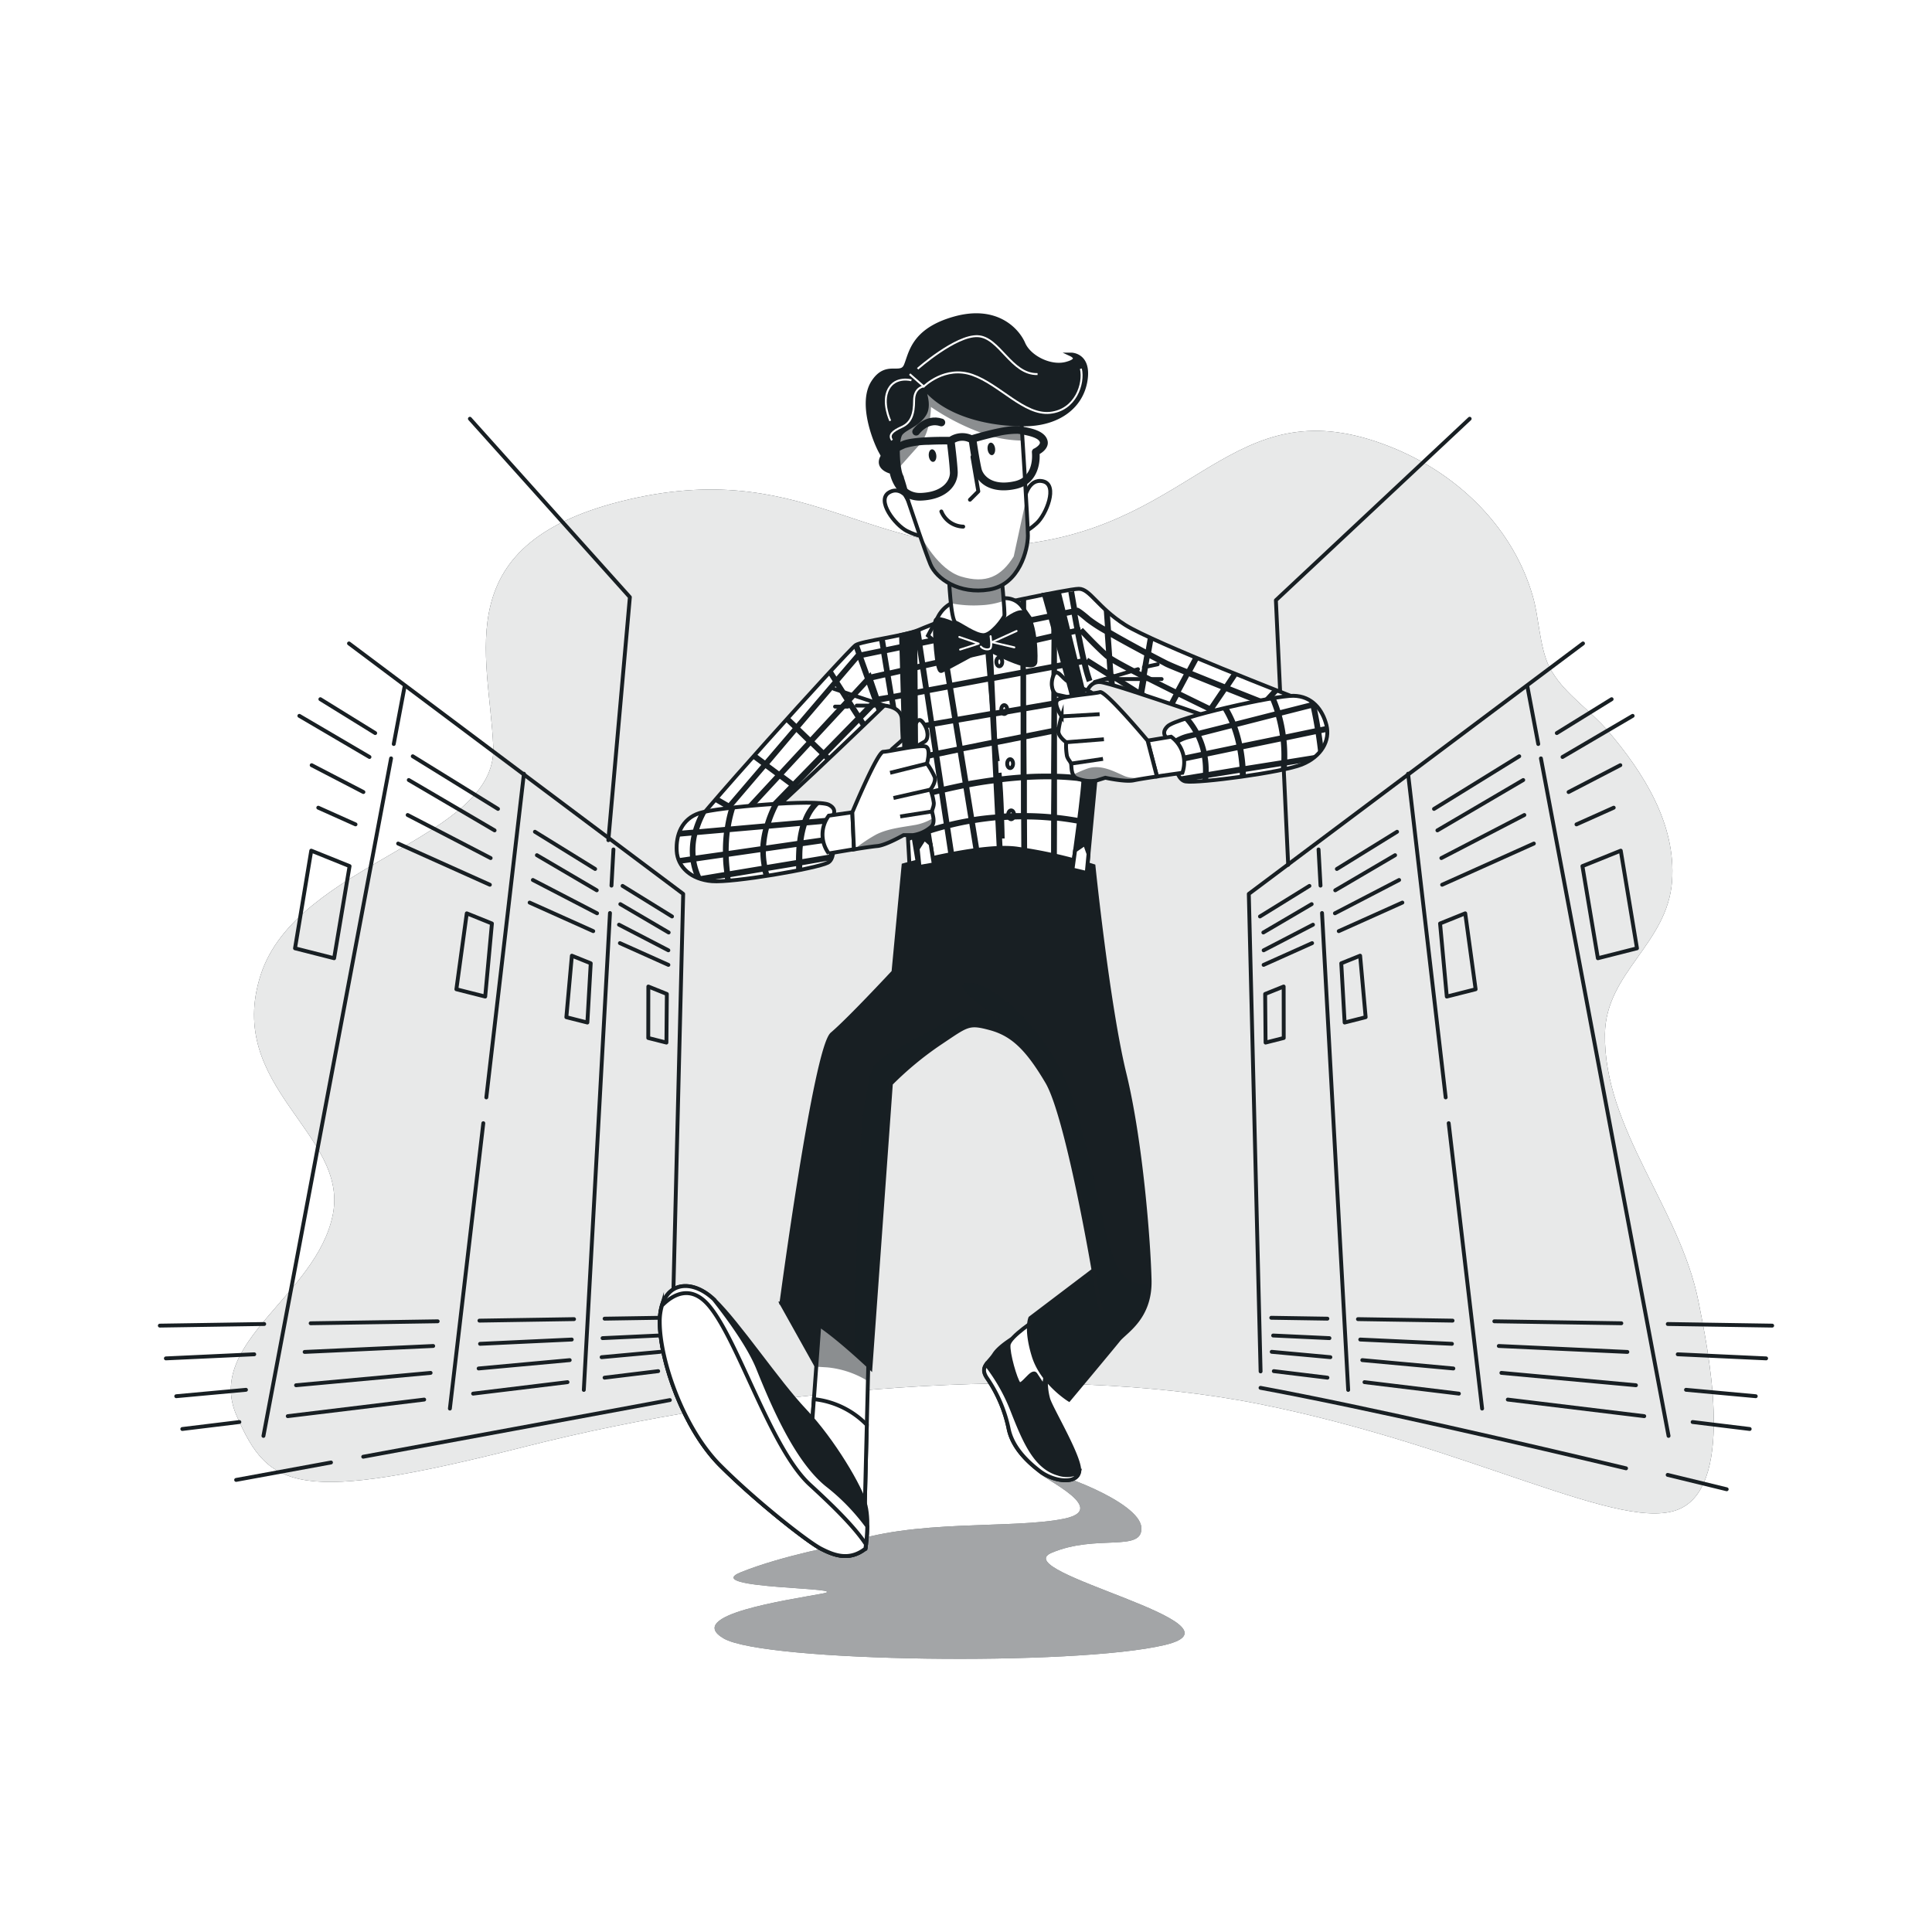 <svg class="animated" id="freepik_stories-nerd" xmlns="http://www.w3.org/2000/svg" xmlns:xlink="http://www.w3.org/1999/xlink" viewBox="0 0 500 500" version="1.1" xmlns:svgjs="http://svgjs.com/svgjs"><style>svg#freepik_stories-nerd:not(.animated) .animable {opacity: 0;}svg#freepik_stories-nerd.animated #freepik--Hall--inject-1--inject-35 {animation: 1s 1 forwards cubic-bezier(.36,-0.01,.5,1.38) zoomOut;animation-delay: 0s;}svg#freepik_stories-nerd.animated #freepik--Character--inject-1--inject-35 {animation: 3s Infinite  linear floating;animation-delay: 0s;}            @keyframes zoomOut {                0% {                    opacity: 0;                    transform: scale(1.5);                }                100% {                    opacity: 1;                    transform: scale(1);                }            }                    @keyframes floating {                0% {                    opacity: 1;                    transform: translateY(0px);                }                50% {                    transform: translateY(-10px);                }                100% {                    opacity: 1;                    transform: translateY(0px);                }            }        </style><!--Nerd--><g id="freepik--background-simple--inject-1--inject-35" class="animable" style="transform-origin: 251.636px 251.583px;"><path d="M401,172.74c-2.66-5.62-2.64-12.73-4.34-18.54-5-17.21-18.63-30.91-35.45-38-40.48-17-49.82,17-92.38,24s-58.13-22-105.87-11-36.33,40-35.3,64.06-50.86,30-60.2,59.06,22.84,41,18.68,62-33.21,33-24.91,52.05,15.57,23,74.74,8,134.94-22,190-11,94.46,34,109,27c14.37-6.93,6.78-42.45,4.61-53.47-4.77-24.22-24.56-44.73-24.22-69.27.21-16,16.19-23.31,17.37-39.61,1.07-14.79-7.39-28.12-16.79-39.08-4.23-4.93-10.83-9.35-14.11-14.85C401.53,173.72,401.28,173.24,401,172.74Z" style="fill: #181F23; transform-origin: 251.636px 251.583px;" id="elnjgh8puetve" class="animable"></path><g id="elm9ejcpvtda"><path d="M401,172.74c-2.66-5.62-2.64-12.73-4.34-18.54-5-17.21-18.63-30.91-35.45-38-40.48-17-49.82,17-92.38,24s-58.13-22-105.87-11-36.33,40-35.3,64.06-50.86,30-60.2,59.06,22.84,41,18.68,62-33.21,33-24.91,52.05,15.57,23,74.74,8,134.94-22,190-11,94.46,34,109,27c14.37-6.93,6.78-42.45,4.61-53.47-4.77-24.22-24.56-44.73-24.22-69.27.21-16,16.19-23.31,17.37-39.61,1.07-14.79-7.39-28.12-16.79-39.08-4.23-4.93-10.83-9.35-14.11-14.85C401.53,173.72,401.28,173.24,401,172.74Z" style="fill: rgb(255, 255, 255); opacity: 0.9; transform-origin: 251.636px 251.583px;" class="animable" id="eld6p3ppfsych"></path></g></g><g id="freepik--Hall--inject-1--inject-35" class="animable" style="transform-origin: 250px 246.895px;"><polyline points="90.32 166.52 176.81 231.34 173.76 354.92" style="fill: none; stroke: #181F23; stroke-linecap: round; stroke-linejoin: round; transform-origin: 133.565px 260.72px;" id="elgz7jh1ltn5b" class="animable"></polyline><line x1="157.86" y1="236.29" x2="151.09" y2="359.71" style="fill: none; stroke: #181F23; stroke-linecap: round; stroke-linejoin: round; transform-origin: 154.475px 298px;" id="ell3xyioil9td" class="animable"></line><line x1="158.76" y1="219.84" x2="158.25" y2="229.2" style="fill: none; stroke: #181F23; stroke-linecap: round; stroke-linejoin: round; transform-origin: 158.505px 224.52px;" id="eluehe2v8afpr" class="animable"></line><line x1="125.08" y1="290.68" x2="116.43" y2="364.54" style="fill: none; stroke: #181F23; stroke-linecap: round; stroke-linejoin: round; transform-origin: 120.755px 327.61px;" id="elup7ug0053ih" class="animable"></line><line x1="135.59" y1="200.24" x2="125.86" y2="284.01" style="fill: none; stroke: #181F23; stroke-linecap: round; stroke-linejoin: round; transform-origin: 130.725px 242.125px;" id="elgcnor0ijb" class="animable"></line><line x1="101.21" y1="196.27" x2="68.18" y2="371.61" style="fill: none; stroke: #181F23; stroke-linecap: round; stroke-linejoin: round; transform-origin: 84.695px 283.94px;" id="elpm11kp1i2b" class="animable"></line><line x1="104.68" y1="177.82" x2="101.9" y2="192.55" style="fill: none; stroke: #181F23; stroke-linecap: round; stroke-linejoin: round; transform-origin: 103.29px 185.185px;" id="elgur7urhk5ai" class="animable"></line><line x1="82.91" y1="180.95" x2="97.1" y2="189.72" style="fill: none; stroke: #181F23; stroke-linecap: round; stroke-linejoin: round; transform-origin: 90.005px 185.335px;" id="el9beps26aavi" class="animable"></line><line x1="128.88" y1="209.35" x2="106.82" y2="195.72" style="fill: none; stroke: #181F23; stroke-linecap: round; stroke-linejoin: round; transform-origin: 117.85px 202.535px;" id="elxc0pgzpfbqr" class="animable"></line><line x1="154.02" y1="224.89" x2="138.44" y2="215.26" style="fill: none; stroke: #181F23; stroke-linecap: round; stroke-linejoin: round; transform-origin: 146.23px 220.075px;" id="elfv6fvsjmflf" class="animable"></line><line x1="173.92" y1="237.18" x2="161.12" y2="229.27" style="fill: none; stroke: #181F23; stroke-linecap: round; stroke-linejoin: round; transform-origin: 167.52px 233.225px;" id="elvidqutwoe4h" class="animable"></line><line x1="95.62" y1="195.91" x2="77.47" y2="185.26" style="fill: none; stroke: #181F23; stroke-linecap: round; stroke-linejoin: round; transform-origin: 86.545px 190.585px;" id="el5s3uc9ljnm8" class="animable"></line><line x1="128" y1="214.9" x2="105.79" y2="201.87" style="fill: none; stroke: #181F23; stroke-linecap: round; stroke-linejoin: round; transform-origin: 116.895px 208.385px;" id="elxiwxeua24e" class="animable"></line><line x1="154.44" y1="230.41" x2="138.95" y2="221.32" style="fill: none; stroke: #181F23; stroke-linecap: round; stroke-linejoin: round; transform-origin: 146.695px 225.865px;" id="eld8x3n9uzz0h" class="animable"></line><line x1="173.05" y1="241.33" x2="160.54" y2="233.99" style="fill: none; stroke: #181F23; stroke-linecap: round; stroke-linejoin: round; transform-origin: 166.795px 237.66px;" id="el4pypyeo6ug" class="animable"></line><line x1="94.05" y1="204.98" x2="80.66" y2="198.03" style="fill: none; stroke: #181F23; stroke-linecap: round; stroke-linejoin: round; transform-origin: 87.355px 201.505px;" id="elu6x2wudy6nr" class="animable"></line><line x1="126.98" y1="222.07" x2="105.5" y2="210.92" style="fill: none; stroke: #181F23; stroke-linecap: round; stroke-linejoin: round; transform-origin: 116.24px 216.495px;" id="elo23xosgv76" class="animable"></line><line x1="154.52" y1="236.36" x2="137.91" y2="227.74" style="fill: none; stroke: #181F23; stroke-linecap: round; stroke-linejoin: round; transform-origin: 146.215px 232.05px;" id="el6ugpx9ul3gd" class="animable"></line><line x1="172.97" y1="245.94" x2="160.2" y2="239.31" style="fill: none; stroke: #181F23; stroke-linecap: round; stroke-linejoin: round; transform-origin: 166.585px 242.625px;" id="el9x51zr53x2" class="animable"></line><line x1="92.01" y1="213.35" x2="82.37" y2="209.03" style="fill: none; stroke: #181F23; stroke-linecap: round; stroke-linejoin: round; transform-origin: 87.19px 211.19px;" id="eljrpkb7w1dim" class="animable"></line><line x1="126.78" y1="228.97" x2="103.04" y2="218.31" style="fill: none; stroke: #181F23; stroke-linecap: round; stroke-linejoin: round; transform-origin: 114.91px 223.64px;" id="eldsjny3dcvcu" class="animable"></line><line x1="153.53" y1="240.98" x2="137.07" y2="233.59" style="fill: none; stroke: #181F23; stroke-linecap: round; stroke-linejoin: round; transform-origin: 145.3px 237.285px;" id="el4mw441ddcp" class="animable"></line><line x1="172.98" y1="249.71" x2="160.43" y2="244.08" style="fill: none; stroke: #181F23; stroke-linecap: round; stroke-linejoin: round; transform-origin: 166.705px 246.895px;" id="el1rtzrndul8k" class="animable"></line><line x1="68.38" y1="342.65" x2="41.36" y2="343.07" style="fill: none; stroke: #181F23; stroke-linecap: round; stroke-linejoin: round; transform-origin: 54.87px 342.86px;" id="el4yqg9uhmo5m" class="animable"></line><line x1="113.27" y1="341.95" x2="80.4" y2="342.46" style="fill: none; stroke: #181F23; stroke-linecap: round; stroke-linejoin: round; transform-origin: 96.835px 342.205px;" id="elfpu8ydf6phs" class="animable"></line><line x1="148.56" y1="341.39" x2="124.08" y2="341.78" style="fill: none; stroke: #181F23; stroke-linecap: round; stroke-linejoin: round; transform-origin: 136.32px 341.585px;" id="elwlktdww5ynb" class="animable"></line><line x1="171" y1="341.04" x2="156.47" y2="341.27" style="fill: none; stroke: #181F23; stroke-linecap: round; stroke-linejoin: round; transform-origin: 163.735px 341.155px;" id="elve2k4i4lzs8" class="animable"></line><line x1="65.8" y1="350.49" x2="42.93" y2="351.55" style="fill: none; stroke: #181F23; stroke-linecap: round; stroke-linejoin: round; transform-origin: 54.365px 351.02px;" id="els23m3b6m7v" class="animable"></line><line x1="112.11" y1="348.34" x2="78.84" y2="349.88" style="fill: none; stroke: #181F23; stroke-linecap: round; stroke-linejoin: round; transform-origin: 95.475px 349.11px;" id="elo7j530i896" class="animable"></line><line x1="147.97" y1="346.67" x2="124.24" y2="347.78" style="fill: none; stroke: #181F23; stroke-linecap: round; stroke-linejoin: round; transform-origin: 136.105px 347.225px;" id="el6qq28zufg9m" class="animable"></line><line x1="170.51" y1="345.63" x2="155.94" y2="346.31" style="fill: none; stroke: #181F23; stroke-linecap: round; stroke-linejoin: round; transform-origin: 163.225px 345.97px;" id="elvxu0f4ngaas" class="animable"></line><line x1="63.66" y1="359.68" x2="45.61" y2="361.34" style="fill: none; stroke: #181F23; stroke-linecap: round; stroke-linejoin: round; transform-origin: 54.635px 360.51px;" id="eliewwnt5pak" class="animable"></line><line x1="111.44" y1="355.3" x2="76.62" y2="358.5" style="fill: none; stroke: #181F23; stroke-linecap: round; stroke-linejoin: round; transform-origin: 94.03px 356.9px;" id="elaafaoxncj8" class="animable"></line><line x1="147.44" y1="352" x2="123.87" y2="354.16" style="fill: none; stroke: #181F23; stroke-linecap: round; stroke-linejoin: round; transform-origin: 135.655px 353.08px;" id="elu21k9zfsg6" class="animable"></line><line x1="170.88" y1="349.85" x2="155.7" y2="351.24" style="fill: none; stroke: #181F23; stroke-linecap: round; stroke-linejoin: round; transform-origin: 163.29px 350.545px;" id="elolk7hmi7cw" class="animable"></line><line x1="61.95" y1="368.02" x2="47.18" y2="369.82" style="fill: none; stroke: #181F23; stroke-linecap: round; stroke-linejoin: round; transform-origin: 54.565px 368.92px;" id="elz8t3jysygpq" class="animable"></line><line x1="109.78" y1="362.21" x2="74.47" y2="366.5" style="fill: none; stroke: #181F23; stroke-linecap: round; stroke-linejoin: round; transform-origin: 92.125px 364.355px;" id="eluk8858jigpc" class="animable"></line><line x1="146.87" y1="357.7" x2="122.44" y2="360.67" style="fill: none; stroke: #181F23; stroke-linecap: round; stroke-linejoin: round; transform-origin: 134.655px 359.185px;" id="eluwd3kfwqjqp" class="animable"></line><line x1="170.34" y1="354.85" x2="156.46" y2="356.54" style="fill: none; stroke: #181F23; stroke-linecap: round; stroke-linejoin: round; transform-origin: 163.4px 355.695px;" id="elv75mq2bw0pp" class="animable"></line><polygon points="120.8 236.37 127.31 239 125.57 257.91 118.11 256.02 120.8 236.37" style="fill: none; stroke: #181F23; stroke-linecap: round; stroke-linejoin: round; transform-origin: 122.71px 247.14px;" id="el7kk91wfg7n9" class="animable"></polygon><polygon points="146.57 263.25 148 247.33 152.88 249.3 152.01 264.63 146.57 263.25" style="fill: none; stroke: #181F23; stroke-linecap: round; stroke-linejoin: round; transform-origin: 149.725px 255.98px;" id="elem9hd75pj2" class="animable"></polygon><polygon points="80.55 220.15 90.47 224.15 86.47 247.99 76.35 245.42 80.55 220.15" style="fill: none; stroke: #181F23; stroke-linecap: round; stroke-linejoin: round; transform-origin: 83.41px 234.07px;" id="el1iv2gprak02" class="animable"></polygon><polygon points="167.79 255.31 172.58 257.24 172.47 269.82 167.77 268.63 167.79 255.31" style="fill: none; stroke: #181F23; stroke-linecap: round; stroke-linejoin: round; transform-origin: 170.175px 262.565px;" id="elo81b8c1n4uq" class="animable"></polygon><polyline points="409.68 166.52 323.19 231.34 326.24 354.92" style="fill: none; stroke: #181F23; stroke-linecap: round; stroke-linejoin: round; transform-origin: 366.435px 260.72px;" id="el4bylbe62kpp" class="animable"></polyline><line x1="342.14" y1="236.29" x2="348.91" y2="359.71" style="fill: none; stroke: #181F23; stroke-linecap: round; stroke-linejoin: round; transform-origin: 345.525px 298px;" id="el7q1j4jf9o8b" class="animable"></line><line x1="341.24" y1="219.84" x2="341.75" y2="229.2" style="fill: none; stroke: #181F23; stroke-linecap: round; stroke-linejoin: round; transform-origin: 341.495px 224.52px;" id="el7qovsmkvtmp" class="animable"></line><line x1="374.92" y1="290.68" x2="383.57" y2="364.54" style="fill: none; stroke: #181F23; stroke-linecap: round; stroke-linejoin: round; transform-origin: 379.245px 327.61px;" id="elozqz4khdiyh" class="animable"></line><line x1="364.41" y1="200.24" x2="374.14" y2="284.01" style="fill: none; stroke: #181F23; stroke-linecap: round; stroke-linejoin: round; transform-origin: 369.275px 242.125px;" id="el4zpy15dp6wp" class="animable"></line><line x1="398.79" y1="196.27" x2="431.82" y2="371.61" style="fill: none; stroke: #181F23; stroke-linecap: round; stroke-linejoin: round; transform-origin: 415.305px 283.94px;" id="elln19qwgmxva" class="animable"></line><line x1="395.32" y1="177.82" x2="398.1" y2="192.55" style="fill: none; stroke: #181F23; stroke-linecap: round; stroke-linejoin: round; transform-origin: 396.71px 185.185px;" id="el1du8lcefkma" class="animable"></line><line x1="402.9" y1="189.72" x2="417.09" y2="180.95" style="fill: none; stroke: #181F23; stroke-linecap: round; stroke-linejoin: round; transform-origin: 409.995px 185.335px;" id="el13tu4yac7lze" class="animable"></line><line x1="371.12" y1="209.35" x2="393.18" y2="195.72" style="fill: none; stroke: #181F23; stroke-linecap: round; stroke-linejoin: round; transform-origin: 382.15px 202.535px;" id="elmt2dicwoe2" class="animable"></line><line x1="345.98" y1="224.89" x2="361.56" y2="215.26" style="fill: none; stroke: #181F23; stroke-linecap: round; stroke-linejoin: round; transform-origin: 353.77px 220.075px;" id="elgc6xcak81u6" class="animable"></line><line x1="326.08" y1="237.18" x2="338.88" y2="229.27" style="fill: none; stroke: #181F23; stroke-linecap: round; stroke-linejoin: round; transform-origin: 332.48px 233.225px;" id="el1vwu1gdp6rd" class="animable"></line><line x1="404.38" y1="195.91" x2="422.53" y2="185.26" style="fill: none; stroke: #181F23; stroke-linecap: round; stroke-linejoin: round; transform-origin: 413.455px 190.585px;" id="eloms77c9nleo" class="animable"></line><line x1="372" y1="214.9" x2="394.21" y2="201.87" style="fill: none; stroke: #181F23; stroke-linecap: round; stroke-linejoin: round; transform-origin: 383.105px 208.385px;" id="elwkxbr4j1ejp" class="animable"></line><line x1="345.56" y1="230.41" x2="361.05" y2="221.32" style="fill: none; stroke: #181F23; stroke-linecap: round; stroke-linejoin: round; transform-origin: 353.305px 225.865px;" id="ellsgpfredx4m" class="animable"></line><line x1="326.95" y1="241.33" x2="339.46" y2="233.99" style="fill: none; stroke: #181F23; stroke-linecap: round; stroke-linejoin: round; transform-origin: 333.205px 237.66px;" id="elcscmje67a1j" class="animable"></line><line x1="405.95" y1="204.98" x2="419.34" y2="198.03" style="fill: none; stroke: #181F23; stroke-linecap: round; stroke-linejoin: round; transform-origin: 412.645px 201.505px;" id="el70399yo1lvf" class="animable"></line><line x1="373.02" y1="222.07" x2="394.5" y2="210.92" style="fill: none; stroke: #181F23; stroke-linecap: round; stroke-linejoin: round; transform-origin: 383.76px 216.495px;" id="el6wb6u04gjg" class="animable"></line><line x1="345.48" y1="236.36" x2="362.09" y2="227.74" style="fill: none; stroke: #181F23; stroke-linecap: round; stroke-linejoin: round; transform-origin: 353.785px 232.05px;" id="el80v636oze95" class="animable"></line><line x1="327.03" y1="245.94" x2="339.8" y2="239.31" style="fill: none; stroke: #181F23; stroke-linecap: round; stroke-linejoin: round; transform-origin: 333.415px 242.625px;" id="elvj38rw79imc" class="animable"></line><line x1="407.99" y1="213.35" x2="417.63" y2="209.03" style="fill: none; stroke: #181F23; stroke-linecap: round; stroke-linejoin: round; transform-origin: 412.81px 211.19px;" id="elg5abm8gv10m" class="animable"></line><line x1="373.22" y1="228.97" x2="396.96" y2="218.31" style="fill: none; stroke: #181F23; stroke-linecap: round; stroke-linejoin: round; transform-origin: 385.09px 223.64px;" id="elrl0yei4qd2m" class="animable"></line><line x1="346.47" y1="240.98" x2="362.93" y2="233.59" style="fill: none; stroke: #181F23; stroke-linecap: round; stroke-linejoin: round; transform-origin: 354.7px 237.285px;" id="el2p5d4uyfehk" class="animable"></line><line x1="327.02" y1="249.71" x2="339.57" y2="244.08" style="fill: none; stroke: #181F23; stroke-linecap: round; stroke-linejoin: round; transform-origin: 333.295px 246.895px;" id="elf43d9ifvc" class="animable"></line><line x1="431.62" y1="342.65" x2="458.64" y2="343.07" style="fill: #181F23; stroke: #181F23; stroke-linecap: round; stroke-linejoin: round; transform-origin: 445.13px 342.86px;" id="el43ixx7h9e48" class="animable"></line><line x1="386.73" y1="341.95" x2="419.6" y2="342.46" style="fill: none; stroke: #181F23; stroke-linecap: round; stroke-linejoin: round; transform-origin: 403.165px 342.205px;" id="elsxexeu7xa9f" class="animable"></line><line x1="351.44" y1="341.39" x2="375.92" y2="341.78" style="fill: none; stroke: #181F23; stroke-linecap: round; stroke-linejoin: round; transform-origin: 363.68px 341.585px;" id="el7vrudqc95kv" class="animable"></line><line x1="329" y1="341.04" x2="343.53" y2="341.27" style="fill: none; stroke: #181F23; stroke-linecap: round; stroke-linejoin: round; transform-origin: 336.265px 341.155px;" id="elnzyzyt6vzmk" class="animable"></line><line x1="434.2" y1="350.49" x2="457.07" y2="351.55" style="fill: none; stroke: #181F23; stroke-linecap: round; stroke-linejoin: round; transform-origin: 445.635px 351.02px;" id="el5k9vhknuf7f" class="animable"></line><line x1="387.89" y1="348.34" x2="421.16" y2="349.88" style="fill: none; stroke: #181F23; stroke-linecap: round; stroke-linejoin: round; transform-origin: 404.525px 349.11px;" id="el2myk4pa8snb" class="animable"></line><line x1="352.03" y1="346.67" x2="375.76" y2="347.78" style="fill: none; stroke: #181F23; stroke-linecap: round; stroke-linejoin: round; transform-origin: 363.895px 347.225px;" id="elu73hm9m8c1" class="animable"></line><line x1="329.49" y1="345.63" x2="344.06" y2="346.31" style="fill: none; stroke: #181F23; stroke-linecap: round; stroke-linejoin: round; transform-origin: 336.775px 345.97px;" id="el61178aetq2r" class="animable"></line><line x1="436.34" y1="359.68" x2="454.39" y2="361.34" style="fill: none; stroke: #181F23; stroke-linecap: round; stroke-linejoin: round; transform-origin: 445.365px 360.51px;" id="elgmzegiud0ur" class="animable"></line><line x1="388.56" y1="355.3" x2="423.38" y2="358.5" style="fill: none; stroke: #181F23; stroke-linecap: round; stroke-linejoin: round; transform-origin: 405.97px 356.9px;" id="el5dpjg2psofh" class="animable"></line><line x1="352.56" y1="352" x2="376.13" y2="354.16" style="fill: none; stroke: #181F23; stroke-linecap: round; stroke-linejoin: round; transform-origin: 364.345px 353.08px;" id="eljnezmeepys" class="animable"></line><line x1="329.12" y1="349.85" x2="344.3" y2="351.24" style="fill: none; stroke: #181F23; stroke-linecap: round; stroke-linejoin: round; transform-origin: 336.71px 350.545px;" id="elhrmawycehis" class="animable"></line><line x1="438.05" y1="368.02" x2="452.82" y2="369.82" style="fill: none; stroke: #181F23; stroke-linecap: round; stroke-linejoin: round; transform-origin: 445.435px 368.92px;" id="elh8cbhf2o1ka" class="animable"></line><line x1="390.22" y1="362.21" x2="425.53" y2="366.5" style="fill: none; stroke: #181F23; stroke-linecap: round; stroke-linejoin: round; transform-origin: 407.875px 364.355px;" id="el1t4oepikgef" class="animable"></line><line x1="353.13" y1="357.7" x2="377.56" y2="360.67" style="fill: none; stroke: #181F23; stroke-linecap: round; stroke-linejoin: round; transform-origin: 365.345px 359.185px;" id="elrwlg6m9m74" class="animable"></line><line x1="329.66" y1="354.85" x2="343.54" y2="356.54" style="fill: none; stroke: #181F23; stroke-linecap: round; stroke-linejoin: round; transform-origin: 336.6px 355.695px;" id="el7ussz3l6lkj" class="animable"></line><polygon points="379.2 236.37 372.69 239 374.43 257.91 381.89 256.02 379.2 236.37" style="fill: none; stroke: #181F23; stroke-linecap: round; stroke-linejoin: round; transform-origin: 377.29px 247.14px;" id="el4f7hs17xujs" class="animable"></polygon><polygon points="353.43 263.25 352 247.33 347.12 249.3 347.99 264.63 353.43 263.25" style="fill: none; stroke: #181F23; stroke-linecap: round; stroke-linejoin: round; transform-origin: 350.275px 255.98px;" id="elnm429zl9ti" class="animable"></polygon><polygon points="419.45 220.15 409.53 224.15 413.53 247.99 423.65 245.42 419.45 220.15" style="fill: none; stroke: #181F23; stroke-linecap: round; stroke-linejoin: round; transform-origin: 416.59px 234.07px;" id="el2bpxi9xdsuq" class="animable"></polygon><polygon points="332.21 255.31 327.42 257.24 327.53 269.82 332.23 268.63 332.21 255.31" style="fill: none; stroke: #181F23; stroke-linecap: round; stroke-linejoin: round; transform-origin: 329.825px 262.565px;" id="elrx2p19znhgl" class="animable"></polygon><path d="M94,377c23.56-4.34,55.26-10.18,79.36-14.66" style="fill: none; stroke: #181F23; stroke-linecap: round; stroke-linejoin: round; transform-origin: 133.68px 369.67px;" id="elfrzlkplcv8a" class="animable"></path><path d="M61.11,383l24.55-4.51" style="fill: none; stroke: #181F23; stroke-linecap: round; stroke-linejoin: round; transform-origin: 73.385px 380.745px;" id="eluzr2eqxkxs8" class="animable"></path><path d="M420.82,380c-25.16-6-66.18-15.55-94.6-20.83" style="fill: none; stroke: #181F23; stroke-linecap: round; stroke-linejoin: round; transform-origin: 373.52px 369.585px;" id="ellbfk0v3lhl8" class="animable"></path><path d="M446.87,385.42S441,384,431.59,381.7" style="fill: none; stroke: #181F23; stroke-linecap: round; stroke-linejoin: round; transform-origin: 439.23px 383.56px;" id="el63oxt1choiw" class="animable"></path><polyline points="157.44 217.44 163.01 154.54 121.61 108.37" style="fill: none; stroke: #181F23; stroke-linecap: round; stroke-linejoin: round; transform-origin: 142.31px 162.905px;" id="el8wk19p6mvfj" class="animable"></polyline><polyline points="333.38 223.81 330.2 155.34 380.35 108.37" style="fill: none; stroke: #181F23; stroke-linecap: round; stroke-linejoin: round; transform-origin: 355.275px 166.09px;" id="elb7zsegf1c86" class="animable"></polyline></g><g id="freepik--Shadow--inject-1--inject-35" class="animable" style="transform-origin: 245.758px 404.998px;"><path d="M218.35,399.67s-15.51,2.77-26.59,7.21,29.92,3.88,21.05,5.54-36,5.54-25.49,11.63,90.87,7.21,114.14,1.67-41-18.84-29.36-23.83,23.82,0,23.27-6.65-22.69-14.7-26.3-14.55,19.65,9.57,6.35,12.34S236.08,393,218.35,399.67Z" style="fill: #181F23; transform-origin: 245.758px 404.998px;" id="elcrjtkkbux0b" class="animable"></path><g id="eldwyp608lw1"><path d="M218.35,399.67s-15.51,2.77-26.59,7.21,29.92,3.88,21.05,5.54-36,5.54-25.49,11.63,90.87,7.21,114.14,1.67-41-18.84-29.36-23.83,23.82,0,23.27-6.65-22.69-14.7-26.3-14.55,19.65,9.57,6.35,12.34S236.08,393,218.35,399.67Z" style="fill: rgb(255, 255, 255); opacity: 0.6; transform-origin: 245.758px 404.998px;" class="animable" id="el9hi736tkdvw"></path></g></g><g id="freepik--Character--inject-1--inject-35" class="animable" style="transform-origin: 257.15px 242.143px;"><path d="M251.45,157.81s-10.22,3.7-13.7,5.22-14.56,2.83-16.3,3.92-45,48.92-44.14,49.79,10.65,1.3,13.48.65,38.05-34.79,38.05-34.79,4.57.22,4.57,3.7,2.17,41.31,2.17,41.31l45-.87.22-45.88s.43-4.56,3.91-4.35S325.38,190,325.38,190L336,180.86s-37.62-14.57-44.8-19.13-9.13-9.35-12-9.35S251.45,157.81,251.45,157.81Z" style="fill: rgb(255, 255, 255); transform-origin: 256.649px 189.995px;" id="eln4u43pppdwm" class="animable"></path><g style="clip-path: url(&quot;#freepik--clip-path--inject-1--inject-35&quot;); transform-origin: 256.695px 190.265px;" id="el28q95tlsxri" class="animable"><path d="M329.54,178.32,327,181.06l-8.63-3.42,2-3-1.42-.57-2,3c-3-1.2-5.91-2.37-8.36-3.37l1.71-3.18-1.39-.58-1.71,3.19c-2.58-1-4.47-1.84-5.09-2.15-.83-.42-2.35-1.2-4.18-2.17l.58-3.4-1.41-.65-.57,3.31c-2.87-1.54-6.24-3.38-9-5l-.31-4.36c-.58-.5-1.11-1-1.61-1.45l.35,4.89a31.86,31.86,0,0,1-3.7-2.43c-2.85-2.45-3.26-2.45-3.51-2.45v.14c-.46-2.58-.76-4.37-.77-4.43l-1.48.25c0,.22.32,1.93.75,4.34l-3.49.72,0-5.07-1.5.28,0,5.1-6.7,1.38,0-5.14-1.49.31,0,5.14-7.41,1.53-.25-5.07-1.48.32.25,5.06-10.7,2.21-.61-3.72-1.43.54.57,3.49-4.44.91-.41-2.7-.37.16a11.15,11.15,0,0,1-1.06.39l.37,2.46-7.76,1.6-.39-2.32-1.47.28.39,2.35-4.88,1-.77-2.15a3.53,3.53,0,0,0-.73.31,4,4,0,0,0-.57.51l.62,1.72-5.08,5.94-1.13-1.78-1,1.14,1.16,1.84-9.39,11-1.86-1.78-1,1.11,1.89,1.81-7.15,8.36-2.32-1.72-1,1.12,2.35,1.74-8.45,9.89-2.73-1.59-1,1.16,2.74,1.59-7.19,8.41c.57.06,1.19.12,1.84.16l6.67-7.81,2.22,1.29-6.15,6.64c.69,0,1.38,0,2,0l5.45-5.88,2.3,1.33-4.19,4.3.33-.06c.83-.19,4.44-3.26,9.13-7.5l5.49-5.63.36.27,1.11-1-.42-.32,6.73-6.91.68.66,1.1-1-.73-.7,8-8.17.78,1.23,1.1-1.06-.81-1.28,3.09-3.17.6,1.67,1.19-1.14-.55-1.53,2.45-.46.26,1.58a5.55,5.55,0,0,1,1.64.74l-.42-2.6,7.61-1.43,1.1,7.26L233.45,188c0,.44,0,.95.07,1.51l6.95-1.19.94,6.23L234,196l-.24-1.45c.2,4,.47,8.83.73,13.62l1.26,7.63-.82.32c0,.54.06,1.06.09,1.57l1-.39,1.69,10.25,1.52,0-1.77-10.74c2.38-.86,4.73-1.59,7-2.2l1.94,12.8,1.52,0-2-13.14c1.67-.42,3.31-.77,4.94-1.06l2.29,14.1,1.51,0-2.33-14.33c1.79-.29,3.55-.51,5.27-.68l.69,14-1,1,2.16,0,.38-.37-.72-14.67c1.76-.13,3.48-.2,5.17-.22l.07,15.17,1.5,0-.07-15.14c2.15,0,4.23.13,6.25.31L272,226.91l1.5,0,.05-14.53q3.75.42,7.14,1.13V212c-2.27-.45-4.65-.83-7.14-1.1l0-9.17a70.32,70.32,0,0,1,7.15.6v-1.5a70.32,70.32,0,0,0-7.15-.58l0-10.52,7.17-1.43v-1.53l-7.17,1.43,0-5.52,7.17-1.23v-.54a6.69,6.69,0,0,1,.2-1l-7.37,1.26,0-8,6.44-1.21a41,41,0,0,0,1.31,4.56l1.4-.53a35.25,35.25,0,0,1-1.14-3.95l5.19,3.26L287,177c.46.12,1,.27,1.53.44l-.09-1.25,3.82,2.4c1.78.57,3.78,1.23,5.89,1.93l-2-1.26.54-3.11c2.17,1.1,4.55,2.29,7,3.51L302.46,182l1.44.49,1.15-2.15c2.39,1.18,4.86,2.38,7.28,3.56l-.82,1.21,1.47.51.72-1.06c2.43,1.18,4.81,2.32,7,3.37l-.28.3,1.54.55.15-.17,1.82.87,1.43.51,1.12-1-3.31-1.57,4.24-4.63,4.31,1.7,1.29-1.1-4.51-1.79,2.52-2.74Zm-65.45-4.95-6.84,1.28-.28-5.72,7.09-1.62Zm0-11.54,0,3.95-7.16,1.62-.2-4.05ZM256.66,193l.4,8.14c-2.2.3-4.37.66-6.46,1l-1.26-7.73Zm-.08-1.51L249.1,193l-1-6,8.17-1.4Zm-.36-7.44-8.34,1.43-1.2-7.36,9.16-1.72Zm-8.59,9.22-4.74.94-.94-6.19,4.69-.81Zm8.13-18.38-9.32,1.75-.84-5.17,9.89-2.25Zm-.55-11.27.2,4.08-10,2.29-.68-4.2Zm-27.14,5.61.75,4.53-3.3.75-.19-.56-.37.4-1.5-4.17Zm-6,1.54,1.73,4.82-4.19,4.53-2.36-3.71Zm-5.83,6.83,2.32,3.66-8.86,9.56-2.61-2.51Zm-10.13,11.85L208.7,192l-7.07,7.63-2.53-1.88Zm-14.05,20.43-2.28-1.32,8.33-9.75,2.49,1.84Zm3.66,2.12-2.33-1.35,8.42-9.1,2.37,1.76Zm9.52-9.77-2.41-1.78,6.94-7.5,2.33,2.24Zm7.9-8.12-2.35-2.26,8.6-9.28,2,3.1Zm9.3-9.54-2-3.14,3.93-4.25,1.42,3.95Zm5-4.37L226,176l3.07-.7.75,4.51ZM229.54,169l7.75-1.6.66,4.36-7.67,1.74Zm1.74,10.56-.75-4.58,7.64-1.74.75,4.89Zm7.48-12.46,4.45-.92.69,4.22-4.49,1Zm1.63,10.75-.75-4.94,4.5-1L245,177Zm.23,1.48,4.59-.86,1.19,7.34-4.68.8Zm-5,26.56-1.37-8.35,7.39-1.47,1.2,7.88C240.24,204.55,237.81,205.21,235.62,205.85Zm1.56,9.44-1.31-8c2.18-.64,4.6-1.3,7.19-1.94l1.17,7.72C241.92,213.72,239.57,214.44,237.18,215.29Zm7.12-11.73-1.19-7.82,4.76-1,1.25,7.73C247.47,202.85,245.86,203.2,244.3,203.56Zm1.39,9.18-1.17-7.7c1.56-.37,3.18-.72,4.84-1.06l1.25,7.7C249,212,247.36,212.33,245.69,212.74Zm6.4-1.31-1.25-7.73c2-.39,4.15-.74,6.29-1l.4,8.07Q254.86,211,252.09,211.43Zm5.24-35.27,6.77-1.27,0,7.84-6.42,1.1Zm.45,9.18,6.36-1.09,0,5.77-6.1,1.21Zm.36,7.41,6-1.2,0,8.87c-1.91.14-3.8.32-5.67.56Zm.88,17.86-.4-8.15q2.78-.35,5.6-.56l0,8.49C262.55,210.41,260.81,210.48,259,210.61Zm13,.09c-2-.18-4.11-.29-6.26-.31l0-8.59c2.11-.12,4.23-.18,6.34-.15Zm0-10.53c-2.11,0-4.23,0-6.34.15l-.05-9.07L272.1,190Zm.05-11.73-6.44,1.28,0-5.72,6.49-1.12Zm0-7.08-6.51,1.12,0-7.87,6.57-1.23Zm0-9.51-6.58,1.24,0-6.12,6.64-1.51Zm0-7.93-6.65,1.51,0-3.91,6.69-1.38Zm1.52-4.09,3.77-.78c.2,1.1.42,2.29.65,3.52l-4.43,1Zm-.05,11.74,0-6.45,4.73-1.08c.42,2.16.88,4.38,1.34,6.39Zm6-9.35h-.08c-.21-1.09-.41-2.16-.59-3.15.41.28,1.09.81,2.24,1.79a41.61,41.61,0,0,0,4.8,3.11l.33,4.51c-3.07-2.82-5.95-6-6-6l-.56.5Zm2.08,8-.37.57c-.47-2-.95-4.34-1.4-6.62,1.17,1.27,3.68,3.9,6.16,6.11l.38.29.19,2.77Zm13,8.17-6.46-4.06-.2-2.76c1.66,1,4.17,2.31,7.17,3.85Zm.77-4.51c-3.48-1.8-6.18-3.26-7.56-4.14l-.35-4.9c2.8,1.6,6,3.33,8.65,4.74Zm8.87,4.45c-2.69-1.32-5.21-2.59-7.47-3.74l.73-4.27c1.73.91,3.11,1.62,3.78,2s2.5,1.1,5.05,2.14Zm8.77,4.29c-2.52-1.22-5-2.44-7.43-3.63l2.14-4,8.21,3.31Zm8.59,4.13-7.23-3.47,3-4.41,8.41,3.34Z" style="fill: #181F23; mix-blend-mode: multiply; transform-origin: 256.695px 190.265px;" id="elk46ll5tymbj" class="animable"></path></g><path d="M251.45,157.81s-10.22,3.7-13.7,5.22-14.56,2.83-16.3,3.92-45,48.92-44.14,49.79,10.65,1.3,13.48.65,38.05-34.79,38.05-34.79,4.57.22,4.57,3.7,2.17,41.31,2.17,41.31l45-.87.22-45.88s.43-4.56,3.91-4.35S325.38,190,325.38,190L336,180.86s-37.62-14.57-44.8-19.13-9.13-9.35-12-9.35S251.45,157.81,251.45,157.81Z" style="fill: none; stroke: #181F23; stroke-miterlimit: 10; transform-origin: 256.649px 189.995px;" id="el94pjfmfdhmm" class="animable"></path><path d="M258.69,200c.64,5.76.81,17,.81,17" style="fill: none; stroke: #181F23; stroke-miterlimit: 10; transform-origin: 259.095px 208.5px;" id="el2lqjlaky8iv" class="animable"></path><path d="M258.23,197c-1-6.69-2.86-30.22-2.86-30.22" style="fill: none; stroke: #181F23; stroke-miterlimit: 10; transform-origin: 256.8px 181.89px;" id="elxjhkrmmjkus" class="animable"></path><line x1="283.31" y1="176.5" x2="294.52" y2="173.19" style="fill: none; stroke: #181F23; stroke-linecap: round; stroke-linejoin: round; transform-origin: 288.915px 174.845px;" id="el7gjsaxjxa8h" class="animable"></line><line x1="296.04" y1="172.68" x2="299.61" y2="171.92" style="fill: none; stroke: #181F23; stroke-linecap: round; stroke-linejoin: round; transform-origin: 297.825px 172.3px;" id="el7dajkncbqba" class="animable"></line><line x1="286.11" y1="175.74" x2="300.63" y2="175.74" style="fill: none; stroke: #181F23; stroke-linecap: round; stroke-linejoin: round; transform-origin: 293.37px 175.74px;" id="elqlud95jhblo" class="animable"></line><polyline points="215.85 178.29 228.84 182.6 221.71 182.61" style="fill: none; stroke: #181F23; stroke-linecap: round; stroke-linejoin: round; transform-origin: 222.345px 180.45px;" id="el4ohd7g2cl6c" class="animable"></polyline><line x1="219.42" y1="182.87" x2="216.11" y2="182.87" style="fill: none; stroke: #181F23; stroke-linecap: round; stroke-linejoin: round; transform-origin: 217.765px 182.87px;" id="el3itg2spmag5" class="animable"></line><path d="M259.38,171.28c0,.64-.34,1.15-.76,1.15s-.76-.51-.76-1.15.34-1.14.76-1.14S259.38,170.65,259.38,171.28Z" style="fill: none; stroke: #181F23; stroke-linecap: round; stroke-linejoin: round; transform-origin: 258.62px 171.285px;" id="eln4hbs7l7q6h" class="animable"></path><path d="M260.66,183.63c0,.63-.35,1.15-.77,1.15s-.76-.52-.76-1.15.34-1.14.76-1.14S260.66,183,260.66,183.63Z" style="fill: none; stroke: #181F23; stroke-linecap: round; stroke-linejoin: round; transform-origin: 259.895px 183.635px;" id="el4qvmi0h2kpn" class="animable"></path><ellipse cx="261.42" cy="197.63" rx="0.76" ry="1.15" style="fill: none; stroke: #181F23; stroke-linecap: round; stroke-linejoin: round; transform-origin: 261.42px 197.63px;" id="elul794nuz01f" class="animable"></ellipse><path d="M262.44,210.87c0,.63-.34,1.15-.76,1.15s-.77-.52-.77-1.15.34-1.14.77-1.14S262.44,210.24,262.44,210.87Z" style="fill: none; stroke: #181F23; stroke-linecap: round; stroke-linejoin: round; transform-origin: 261.675px 210.875px;" id="elbjzssy1i42u" class="animable"></path><path d="M246.69,155.76l-1.18.78a8.31,8.31,0,0,0-2.7,3l-2.65,4.95,7,6.06,5.57-8,10.41,6.77L267,160.6l-2.45-3.53a5.26,5.26,0,0,0-4-2.24C256.28,154.52,247.77,154.14,246.69,155.76Z" style="fill: rgb(255, 255, 255); stroke: #181F23; stroke-miterlimit: 10; transform-origin: 253.58px 162.553px;" id="elc81mlkvt65j" class="animable"></path><path d="M245.58,149.12s.44,11.52,1.74,12,5,3.26,7.18,3.26,5.22-4.35,5.43-5-.87-11.75-.87-11.75l-12.61,1.31Z" style="fill: rgb(255, 255, 255); transform-origin: 252.769px 156.005px;" id="elgz8md2whlx" class="animable"></path><g style="clip-path: url(&quot;#freepik--clip-path-2--inject-1--inject-35&quot;); transform-origin: 252.675px 152.14px;" id="elyywycz0itx" class="animable"><g id="elsx3xh9hq2m"><path d="M259.06,147.59l-12.61,1.31-.87.22s.14,3.73.51,7a30.64,30.64,0,0,0,7.81.51,20,20,0,0,0,5.87-1.13C259.5,152.1,259.06,147.59,259.06,147.59Z" style="fill: #181F23; opacity: 0.5; mix-blend-mode: multiply; transform-origin: 252.675px 152.14px;" class="animable" id="elm72a46ogmt"></path></g></g><path d="M245.58,149.12s.44,11.52,1.74,12,5,3.26,7.18,3.26,5.22-4.35,5.43-5-.87-11.75-.87-11.75l-12.61,1.31Z" style="fill: none; stroke: #181F23; stroke-miterlimit: 10; transform-origin: 252.769px 156.005px;" id="elp2cxb51u9fb" class="animable"></path><path d="M236,130.42s-2.39-5-5.87-3,1.53,8.48,4.57,10,4.35,1.3,4.35,1.3Z" style="fill: rgb(255, 255, 255); stroke: #181F23; stroke-miterlimit: 10; transform-origin: 233.998px 132.839px;" id="el6y95v64ffv" class="animable"></path><path d="M265.14,129.09s.95-5.46,4.83-4.52.82,8.58-1.7,10.87-3.83,2.43-3.83,2.43Z" style="fill: rgb(255, 255, 255); stroke: #181F23; stroke-miterlimit: 10; transform-origin: 268.127px 131.166px;" id="elu3y23ne2fgs" class="animable"></path><path d="M234.93,129.33s.08.26.24.72c.93,2.78,4.32,12.85,5.63,16,1.52,3.7,7.39,7.83,15.22,6.53s10-10.44,10-13.92-1.74-30.44-1.74-30.44-9.35-9.57-17-12.61-11.31.43-14.13,5.65-4.35,8.26-3.48,11.74S234.93,129.33,234.93,129.33Z" style="fill: rgb(255, 255, 255); transform-origin: 247.723px 123.65px;" id="elfta3ngg9dk" class="animable"></path><g style="clip-path: url(&quot;#freepik--clip-path-3--inject-1--inject-35&quot;); transform-origin: 247.728px 123.675px;" id="el5uh0d6i0aa4" class="animable"><g id="elnrr8o6zztgo"><path d="M238,115.07c2.93-3.25,2.93-9.75,2.93-9.75a59.89,59.89,0,0,0,15.27,7.47,31.93,31.93,0,0,0,8.47,1.23c-.22-3.41-.37-5.78-.37-5.78s-9.35-9.57-17-12.61-11.31.43-14.13,5.65-4.35,8.26-3.48,11.74c.39,1.58,1.5,5.08,2.6,8.44C232.87,120.82,235.4,117.94,238,115.07Z" style="fill: #181F23; opacity: 0.5; mix-blend-mode: multiply; transform-origin: 247.058px 107.978px;" class="animable" id="el9xcxoit5v0i"></path></g><g id="elq156alrf8h"><path d="M262.35,144c-3.25,5.2-7.15,7.15-13.64,5.2-5.86-1.76-10.13-9.84-10.92-11.43,1.14,3.31,2.34,6.7,3,8.31,1.52,3.7,7.39,7.83,15.22,6.53s10-10.44,10-13.92c0-1.16-.19-5-.45-9.49" style="fill: #181F23; opacity: 0.5; mix-blend-mode: multiply; transform-origin: 251.9px 141.027px;" class="animable" id="elrz4byjmkz3"></path></g></g><path d="M234.93,129.33s.08.26.24.72c.93,2.78,4.32,12.85,5.63,16,1.52,3.7,7.39,7.83,15.22,6.53s10-10.44,10-13.92-1.74-30.44-1.74-30.44-9.35-9.57-17-12.61-11.31.43-14.13,5.65-4.35,8.26-3.48,11.74S234.93,129.33,234.93,129.33Z" style="fill: none; stroke: #181F23; stroke-miterlimit: 10; transform-origin: 247.723px 123.65px;" id="elpfbxw83sri" class="animable"></path><path d="M242.31,117.8c.11.89-.24,1.67-.78,1.73s-1.06-.61-1.16-1.5.24-1.67.78-1.74S242.21,116.91,242.31,117.8Z" style="fill: #181F23; transform-origin: 241.341px 117.909px;" id="elawgab4keeq7" class="animable"></path><path d="M257.53,116.06c.11.9-.24,1.67-.78,1.73s-1.05-.61-1.16-1.5.25-1.67.78-1.73S257.43,115.17,257.53,116.06Z" style="fill: #181F23; transform-origin: 256.56px 116.175px;" id="ell8z49tbdck" class="animable"></path><path d="M237.1,111.72s2.61-3.7,6.52-2.39" style="fill: none; stroke: #181F23; stroke-linecap: round; stroke-linejoin: round; stroke-width: 2px; transform-origin: 240.36px 110.385px;" id="elq5l6mgyssxb" class="animable"></path><polyline points="251.02 129.33 253.19 127.16 251.67 118.24" style="fill: none; stroke: #181F23; stroke-linecap: round; stroke-linejoin: round; transform-origin: 252.105px 123.785px;" id="el3ws483trra5" class="animable"></polyline><path d="M243.62,132.37a6.31,6.31,0,0,0,5.66,3.92" style="fill: none; stroke: #181F23; stroke-linecap: round; stroke-linejoin: round; transform-origin: 246.45px 134.33px;" id="ela4tquyd10gp" class="animable"></path><path d="M238.41,99.32s2.61,5,.87,7.83-4.79,3.48-6.09,5-.87,8.92,0,10.87a42.37,42.37,0,0,1,1.74,6.31s-5.44-9.57-7-12.39-5.44-12.62-2-18,7.18-1.31,8.48-4.35,1.74-9.13,12.61-12.18,16.31,3,17.83,6.53,7,6.3,11.09,5.21,1.31-2.39,1.31-2.39,4.78,0,3.69,6.74-6.95,11.09-15.22,11.31S244.28,107.8,238.41,99.32Z" style="fill: #181F23; stroke: #181F23; stroke-miterlimit: 10; transform-origin: 252.825px 105.454px;" id="eld48vi9t454k" class="animable"></path><path d="M237.48,95.45S247.3,86.78,253,87s8.67,10,15.52,9.81" style="fill: none; stroke: rgb(255, 255, 255); stroke-miterlimit: 10; stroke-width: 0.5px; transform-origin: 253px 91.904px;" id="elq1zsml1e9e" class="animable"></path><path d="M235.43,96.82l3.65,3.2s5.48-5.48,12.56-3,13.47,10.5,20.09,9.82,8.9-7.54,8-11.42" style="fill: none; stroke: rgb(255, 255, 255); stroke-miterlimit: 10; stroke-width: 0.5px; transform-origin: 257.674px 101.15px;" id="elhkkw6hjuovp" class="animable"></path><path d="M235.88,98.42s-4.11-1.14-5.93,2.28.45,8.22.45,8.22" style="fill: none; stroke: rgb(255, 255, 255); stroke-miterlimit: 10; stroke-width: 0.5px; transform-origin: 232.562px 103.579px;" id="eli1utyutrud" class="animable"></path><path d="M239.08,100s-2.51.23-2.51,3.65-.69,5.71-3.2,6.85-3.42,2.06-2.51,3.43" style="fill: none; stroke: rgb(255, 255, 255); stroke-miterlimit: 10; stroke-width: 0.5px; transform-origin: 234.798px 106.965px;" id="elykvg9vpd5r" class="animable"></path><path d="M271,113.72c-.81-2.21-4.11-3-7.24-3.41s-10.91,1.9-12.26,2.3a6.14,6.14,0,0,0-5.75.44c-1.84,0-9.57-.08-12.26,1.1-2.89,1.28-5.87,2.89-6.05,5.24-.13,1.77,1.5,2.75,2.85,3.16.63,2.86,2.94,7.27,8.21,7,6.66-.32,9.51-4.13,9.35-7.55-.1-2.1-.55-5.92-.74-7.44a4,4,0,0,1,3.66-.1h0c.23,1.56.82,5.28,1.28,7.3.77,3.33,4.55,6.23,11,4.74,5.13-1.19,6.17-6.05,6-9C270.34,116.77,271.65,115.39,271,113.72Zm-32.6,13.85c-5.29.25-6.21-5.73-6.25-6a1,1,0,0,0-.81-.84c-.5-.09-1.95-.57-1.9-1.21.07-1,1.71-2.17,4.86-3.56a21.76,21.76,0,0,1,6-.84c1.78-.09,3.56-.11,4.83-.1.2,1.63.61,5.16.7,7.08C246,123.88,244.53,127.28,238.44,127.57Zm29.21-11.49a1,1,0,0,0-.55,1c0,.26.76,6.26-4.4,7.45-5.94,1.36-8.25-1.52-8.65-3.24s-1-5.38-1.23-7c1.21-.35,2.93-.81,4.67-1.21a21.58,21.58,0,0,1,6-.82c3.41.49,5.3,1.2,5.64,2.11C269.38,115,268.12,115.85,267.65,116.08Z" style="fill: #181F23; transform-origin: 249.302px 119.912px;" id="elw5uv6pilxn" class="animable"></path><path d="M202.23,337.29l10.22,18.3,2.2-14S206.22,336.87,202.23,337.29Z" style="fill: #181F23; stroke: #181F23; stroke-miterlimit: 10; transform-origin: 208.44px 346.427px;" id="el19ka7xlpz0u" class="animable"></path><path d="M263.63,345.46s-4.78,2.61-6.31,5-3.91,3.26-1.74,6.3A36.15,36.15,0,0,1,261,369.6c.87,4.57,4.35,8.26,8.05,11.09s9.56,3.48,10.21.22-7.39-16.53-8-18.92a16.75,16.75,0,0,1-.44-6.52C271,353.07,267.33,344.16,263.63,345.46Z" style="fill: #181F23; stroke: #181F23; stroke-miterlimit: 10; transform-origin: 267.003px 364.213px;" id="eltathi9jeigl" class="animable"></path><path d="M279.27,381a6.85,6.85,0,0,1-5.42.38c-6.09-1.74-8.92-8.91-12-16.74a47.22,47.22,0,0,0-6.62-11.54c-.69,1-.9,2,.31,3.71A36.15,36.15,0,0,1,261,369.6c.87,4.57,4.35,8.26,8.05,11.09S278.56,384.16,279.27,381Z" style="fill: rgb(255, 255, 255); stroke: #181F23; stroke-miterlimit: 10; transform-origin: 266.971px 368.103px;" id="el77q8u3ph2qd" class="animable"></path><path d="M268.41,341.33s-7.17,4.57-7.39,6.74,1.74,8.92,2.61,10,3.48-3.7,4.35-2.4l2.17,3.27.87-5.88Z" style="fill: rgb(255, 255, 255); stroke: #181F23; stroke-miterlimit: 10; transform-origin: 266.011px 350.135px;" id="elkl6dvzp3ca" class="animable"></path><polygon points="212.23 340.33 209.84 372.94 223.75 392.08 224.84 348.16 212.23 340.33" style="fill: rgb(255, 255, 255); transform-origin: 217.34px 366.205px;" id="elwhez83btai" class="animable"></polygon><g style="clip-path: url(&quot;#freepik--clip-path-4--inject-1--inject-35&quot;); transform-origin: 218.045px 348.875px;" id="el8scmvlj9jc3" class="animable"><g id="elznsil1c09ck"><path d="M211.25,353.7l2.79.17a24.32,24.32,0,0,1,10.57,3.55l.23-9.26-12.61-7.83Z" style="fill: #181F23; opacity: 0.5; mix-blend-mode: multiply; transform-origin: 218.045px 348.875px;" class="animable" id="elcqy0tnyrz75"></path></g></g><polygon points="212.23 340.33 209.84 372.94 223.75 392.08 224.84 348.16 212.23 340.33" style="fill: none; stroke: #181F23; stroke-miterlimit: 10; transform-origin: 217.34px 366.205px;" id="elf2zt8qhsw5" class="animable"></polygon><path d="M224.33,368.75a22.35,22.35,0,0,0-13.7-6.65L209.84,373l13.91,19.13Z" style="fill: rgb(255, 255, 255); stroke: #181F23; stroke-miterlimit: 10; transform-origin: 217.085px 377.115px;" id="el997n8f83tfm" class="animable"></path><path d="M224,400.78s1.09-6.53,0-11.09-8.48-17-15.66-24.57-17.17-22.62-23.48-28.7-14.13-4.57-14.13,5.65,6.3,27.83,15.65,37.18S209,399,212.44,400.78,219.84,404,224,400.78Z" style="fill: #181F23; stroke: #181F23; stroke-miterlimit: 10; transform-origin: 197.607px 367.764px;" id="elhbmr1lkrmnb" class="animable"></path><path d="M224.45,395A54.53,54.53,0,0,0,214,384.25c-8.05-6.52-14.14-21.09-17.83-30.22-2.29-5.65-7.56-12.87-11.26-17.56l0-.05c-6.31-6.09-14.13-4.57-14.13,5.65s6.3,27.83,15.65,37.18S209,399,212.44,400.78s7.4,3.26,11.53,0A43.09,43.09,0,0,0,224.45,395Z" style="fill: rgb(255, 255, 255); stroke: #181F23; stroke-miterlimit: 10; transform-origin: 197.615px 367.77px;" id="eltiu8kesdpec" class="animable"></path><path d="M224.12,399.69c-2.82-4.33-8.16-9.63-14.5-15.44-10.22-9.35-18.7-37.83-26.31-46.53-4.64-5.3-9.19-2.69-12,.16a14.39,14.39,0,0,0-.57,4.19c0,10.22,6.3,27.83,15.65,37.18S209,399,212.44,400.78s7.4,3.26,11.53,0C224,400.78,224,400.37,224.12,399.69Z" style="fill: rgb(255, 255, 255); stroke: #181F23; stroke-miterlimit: 10; transform-origin: 197.429px 368.684px;" id="elhhzfu0otvk" class="animable"></path><path d="M231.23,251.53h0l2.61-27.61s19.35-5.44,28.92-4.35A120.07,120.07,0,0,1,283,224.13s3.7,36.1,8,53.71,6.3,43.71,6.52,53.49-6.31,13.26-8.05,15.44-12.82,15.44-12.82,15.44-7-4.35-9.14-11.31-.87-9.78-.87-9.78L283,328.72s-6.74-39.79-12-48.71-9.13-12.39-14.78-13.91-5.87-.87-13.05,3.91a85.15,85.15,0,0,0-12.61,10.44L225.27,354s-8-7.61-13.26-11.09a87.59,87.59,0,0,0-9.78-5.65s8.78-66,13.13-69.67S231.23,251.53,231.23,251.53Z" style="fill: #181F23; transform-origin: 249.878px 290.818px;" id="elmrvp937cx5l" class="animable"></path><g style="clip-path: url(&quot;#freepik--clip-path-5--inject-1--inject-35&quot;); transform-origin: 259.325px 308.275px;" id="el5ebrg6sq37m" class="animable"><g id="el1anfe431oe4j"><path d="M297.53,332.34c-2.48,0-6.36.19-8.84-5.59-3.88-9.05-7.32-35.33-13.36-48.26s-18.1-24.14-24.56-24.14,8.19,9.48,8.19,9.48-5.61-2.58-6.9-2.58-17.24,8.62-22.41,11.63-4.31,5.61-6,13.36c-1.47,6.6-2.31,50.85-2.53,64,2.41,2.13,4.18,3.81,4.18,3.81l5.31-73.58A85.15,85.15,0,0,1,243.19,270c7.18-4.78,7.39-5.43,13.05-3.91s9.56,5,14.78,13.91,12,48.71,12,48.71l-16.31,12.4s-1.3,2.82.87,9.78,9.14,11.31,9.14,11.31,11.08-13.27,12.82-15.44S297.29,341.34,297.53,332.34Z" style="fill: #181F23; opacity: 0.2; mix-blend-mode: multiply; transform-origin: 259.325px 308.275px;" class="animable" id="elg1l0nndnivj"></path></g></g><path d="M231.23,251.53h0l2.61-27.61s19.35-5.44,28.92-4.35A120.07,120.07,0,0,1,283,224.13s3.7,36.1,8,53.71,6.3,43.71,6.52,53.49-6.31,13.26-8.05,15.44-12.82,15.44-12.82,15.44-7-4.35-9.14-11.31-.87-9.78-.87-9.78L283,328.72s-6.74-39.79-12-48.71-9.13-12.39-14.78-13.91-5.87-.87-13.05,3.91a85.15,85.15,0,0,0-12.61,10.44L225.27,354s-8-7.61-13.26-11.09a87.59,87.59,0,0,0-9.78-5.65s8.78-66,13.13-69.67S231.23,251.53,231.23,251.53Z" style="fill: none; stroke: #181F23; stroke-miterlimit: 10; transform-origin: 249.878px 290.818px;" id="eln5wviqkn8nf" class="animable"></path><path d="M283,328.72s1.36,9,2,10.36" style="fill: none; stroke: #181F23; stroke-miterlimit: 10; transform-origin: 284px 333.9px;" id="elafdxalpmpfa" class="animable"></path><path d="M259.13,221.82l-1.78,27.49a7.33,7.33,0,0,0,3.56-2c1.27-1.53,2.55-13.5,2.55-13.5" style="fill: none; stroke: #181F23; stroke-linecap: round; stroke-linejoin: round; transform-origin: 260.405px 235.565px;" id="elof57x95dxwi" class="animable"></path><polyline points="243.85 223.85 250.98 222.84 251.49 221.05" style="fill: none; stroke: #181F23; stroke-linecap: round; stroke-linejoin: round; transform-origin: 247.67px 222.45px;" id="elsoi12jeqrb" class="animable"></polyline><polyline points="266.26 221.31 265.75 222.84 261.93 222.58" style="fill: none; stroke: #181F23; stroke-linecap: round; stroke-linejoin: round; transform-origin: 264.095px 222.075px;" id="elg9pirirrgue" class="animable"></polyline><polyline points="268.8 221.31 268.55 223.35 274.4 224.62" style="fill: none; stroke: #181F23; stroke-linecap: round; stroke-linejoin: round; transform-origin: 271.475px 222.965px;" id="elv0qzgoii75g" class="animable"></polyline><path d="M234.44,250.08s5.6-.51,11.45,6.61" style="fill: none; stroke: #181F23; stroke-linecap: round; stroke-linejoin: round; transform-origin: 240.165px 253.381px;" id="eln1rl3pd5p0j" class="animable"></path><path d="M243.6,252.37s1.27,0,4.58,5.09" style="fill: none; stroke: #181F23; stroke-linecap: round; stroke-linejoin: round; transform-origin: 245.89px 254.915px;" id="eljbdtus6eq1" class="animable"></path><path d="M230.8,193.91s3.47-3,4.78-4.35,1.74-4.57,3.26-2.61,1.52,4.35.44,5-3.7,2-4.35,2.83S229.06,196.08,230.8,193.91Z" style="fill: rgb(255, 255, 255); stroke: #181F23; stroke-miterlimit: 10; transform-origin: 235.244px 190.904px;" id="el06wgx8apahk9" class="animable"></path><path d="M282.35,179.15s-4.23-1.87-5.87-2.73-3-3.84-3.89-1.51-.15,4.6,1.08,4.9,4.11.76,5,1.4S284.66,180.71,282.35,179.15Z" style="fill: rgb(255, 255, 255); stroke: #181F23; stroke-miterlimit: 10; transform-origin: 277.572px 177.715px;" id="el9tlyucex9jd" class="animable"></path><polygon points="233.19 164.34 234.06 195.43 237.97 224.35 241.67 223.7 237.1 194.56 236.88 163.47 233.19 164.34" style="fill: #181F23; stroke: #181F23; stroke-miterlimit: 10; transform-origin: 237.43px 193.91px;" id="el5xstekj8nmi" class="animable"></polygon><path d="M270.15,153.9s6.74,23.92,7.4,26.75,2.39,18.48,2.82,20S277.55,225,277.55,225l3.69.87,2.61-27.61-3-17.4-6.74-27.39Z" style="fill: #181F23; stroke: #181F23; stroke-miterlimit: 10; transform-origin: 277px 189.67px;" id="el550eam1strc" class="animable"></path><polygon points="240.84 218.45 239.22 217.02 237.5 219.67 237.97 224.35 241.67 223.7 240.84 218.45" style="fill: rgb(255, 255, 255); stroke: #181F23; stroke-miterlimit: 10; transform-origin: 239.585px 220.685px;" id="eli5t6ell2kd" class="animable"></polygon><path d="M281.71,221l-.93-2.65-2.55,1.76c-.39,2.89-.68,4.93-.68,4.93l3.69.87Z" style="fill: rgb(255, 255, 255); stroke: #181F23; stroke-miterlimit: 10; transform-origin: 279.63px 222.13px;" id="elx5ugjfwrzuc" class="animable"></path><path d="M254.71,165.43s-12.17-7-12.61-4.78.22,13.48,1.52,13,11.31-6.07,11.31-6.07,12.83,7.16,13.05,3.68-.44-12.61-3.48-12.83S254.71,165.43,254.71,165.43Z" style="fill: #181F23; stroke: #181F23; stroke-miterlimit: 10; transform-origin: 254.991px 166.045px;" id="el26rd06jufq4" class="animable"></path><line x1="256.74" y1="166.19" x2="263.09" y2="163.3" style="fill: none; stroke: rgb(255, 255, 255); stroke-linecap: round; stroke-linejoin: round; stroke-width: 0.5px; transform-origin: 259.915px 164.745px;" id="elyggm14j5as9" class="animable"></line><line x1="256.74" y1="166.19" x2="262.51" y2="167.54" style="fill: none; stroke: rgb(255, 255, 255); stroke-linecap: round; stroke-linejoin: round; stroke-width: 0.5px; transform-origin: 259.625px 166.865px;" id="eloaj672kgoq" class="animable"></line><polyline points="248.27 164.84 253.28 166.57 248.47 168.11" style="fill: none; stroke: rgb(255, 255, 255); stroke-linecap: round; stroke-linejoin: round; stroke-width: 0.5px; transform-origin: 250.775px 166.475px;" id="eljv9aa1tyqhb" class="animable"></polyline><path d="M256.36,164.65s.38,2.5,0,3.08-1.93.38-2.51-.39" style="fill: none; stroke: rgb(255, 255, 255); stroke-linecap: round; stroke-linejoin: round; stroke-width: 0.5px; transform-origin: 255.189px 166.358px;" id="elhkc9zeqqlzv" class="animable"></path><path d="M303.15,191.78s-3.41-1.44-1-3.8,27.8-8,32.61-7.91,7.5,3.58,8.52,7.59-1.32,8.16-6.38,10.2-26.71,4.92-30.07,4.38S303.15,191.78,303.15,191.78Z" style="fill: rgb(255, 255, 255); transform-origin: 322.401px 191.188px;" id="ela091xkftbz" class="animable"></path><g style="clip-path: url(&quot;#freepik--clip-path-6--inject-1--inject-35&quot;); transform-origin: 323.36px 191.435px;" id="ellfi21xhl9q" class="animable"><path d="M343.36,187.85l-1.64.35c-.3-1.77-.63-3.55-1-5.31l.19,0a7.91,7.91,0,0,0-2.15-1.75c.05.23.12.47.17.71l-7.61,1.93c-.34-1.09-.74-2.13-1.16-3.15l-1.51.25c.44,1,.85,2.13,1.22,3.27l-10.16,2.59a30.89,30.89,0,0,0-1.82-3.64l-1.56.37a27.38,27.38,0,0,1,1.88,3.65l-8,2a20.55,20.55,0,0,0-2.35-3.41c-.53.16-1,.31-1.5.47a18.92,18.92,0,0,1,2.42,3.3l-1.29.32a12,12,0,0,0-4.34,2c0,.16,0,.87.14,1.85a10.39,10.39,0,0,1,4.57-2.44l1.63-.41a19,19,0,0,1,1.32,3.82l-7.18,1.5q.12.74.3,1.47l7.16-1.49a22,22,0,0,1,.23,3.89l-6.09,1a2.56,2.56,0,0,0,1.64,1.25h0l4.35-.7c0,.21-.05.41-.07.62l1.51-.13c0-.24.05-.49.07-.73l8.12-1.3,0,1.07,1.56-.22c0-.37,0-.74,0-1.11l9.11-1.46c0,.34-.06.68-.09,1L333,199c0-.31.06-.62.08-.93l5.3-.86a11.61,11.61,0,0,0,2.67-1.94l-7.91,1.27a40,40,0,0,0-.19-4.95l7.56-1.58c.27,1.72.49,3.43.68,5.1a8.87,8.87,0,0,0,1.3-1.69c-.15-1.23-.32-2.46-.51-3.71l1.59-.33A7,7,0,0,0,343.36,187.85Zm-32.46,2.61,7.83-2a31.81,31.81,0,0,1,1.22,4.26l-7.72,1.61A20.18,20.18,0,0,0,310.9,190.46Zm1.91,9.31a22.58,22.58,0,0,0-.29-4l7.72-1.61a42.06,42.06,0,0,1,.54,4.28Zm7.42-11.67,10-2.56a37.85,37.85,0,0,1,1,4.83l-9.79,2A34.9,34.9,0,0,0,320.23,188.1Zm2.1,10.14a43.46,43.46,0,0,0-.55-4.35l9.68-2a39.11,39.11,0,0,1,.15,4.88Zm10.41-8.17a39,39,0,0,0-1-4.9l7.53-1.91q.57,2.61,1,5.24Z" style="fill: #181F23; mix-blend-mode: multiply; transform-origin: 323.36px 191.435px;" id="eluj51ul0efwg" class="animable"></path></g><path d="M303.15,191.78s-3.41-1.44-1-3.8,27.8-8,32.61-7.91,7.5,3.58,8.52,7.59-1.32,8.16-6.38,10.2-26.71,4.92-30.07,4.38S303.15,191.78,303.15,191.78Z" style="fill: none; stroke: #181F23; stroke-miterlimit: 10; transform-origin: 322.401px 191.188px;" id="elgkqfpd8w5tn" class="animable"></path><path d="M297,191.67l2.44,9.26L306,200a8.18,8.18,0,0,0-2.92-9.34Z" style="fill: rgb(255, 255, 255); stroke: #181F23; stroke-miterlimit: 10; transform-origin: 301.732px 195.795px;" id="el8ocup0e9z6w" class="animable"></path><path d="M297,191.67s-10.89-13-12.34-12.55-9.93,1-11,2.06,1.09,4.22,1.09,4.22a19.44,19.44,0,0,0-.83,3.9c0,1.38,2,2.79,2,2.79a15.22,15.22,0,0,0,.21,3.58c.32,1,.87,1.33,1.06,2s-.13,3.23,1.65,3.81a9,9,0,0,0,4.94.51l2.28-.71s5.14,1.12,7.28.68,6.07-1,6.07-1Z" style="fill: rgb(255, 255, 255); transform-origin: 286.386px 190.619px;" id="el89lfhqzkhkd" class="animable"></path><g style="clip-path: url(&quot;#freepik--clip-path-7--inject-1--inject-35&quot;); transform-origin: 287.59px 200.308px;" id="elq49c5i3p2ha" class="animable"><g id="el6qtc9inag8c"><path d="M293.33,201.91c1.15-.23,2.8-.5,4.09-.69-1.91.21-4.76.35-6.49-.42-2.79-1.24-6.19-3.09-9.6-1.86a29.22,29.22,0,0,0-3.57,1.56,1.84,1.84,0,0,0,1.07.93,9,9,0,0,0,4.94.51l2.28-.71S291.19,202.35,293.33,201.91Z" style="fill: #181F23; opacity: 0.5; mix-blend-mode: multiply; transform-origin: 287.59px 200.308px;" class="animable" id="elu6nbdrer46q"></path></g></g><path d="M297,191.67s-10.89-13-12.34-12.55-9.93,1-11,2.06,1.09,4.22,1.09,4.22a19.44,19.44,0,0,0-.83,3.9c0,1.38,2,2.79,2,2.79a15.22,15.22,0,0,0,.21,3.58c.32,1,.87,1.33,1.06,2s-.13,3.23,1.65,3.81a9,9,0,0,0,4.94.51l2.28-.71s5.14,1.12,7.28.68,6.07-1,6.07-1Z" style="fill: none; stroke: #181F23; stroke-miterlimit: 10; transform-origin: 286.386px 190.619px;" id="ela2twbnf5r1v" class="animable"></path><line x1="274.73" y1="185.4" x2="284.58" y2="184.83" style="fill: rgb(255, 255, 255); stroke: #181F23; stroke-miterlimit: 10; transform-origin: 279.655px 185.115px;" id="elhap084aig5p" class="animable"></line><line x1="275.91" y1="192.09" x2="285.69" y2="191.32" style="fill: rgb(255, 255, 255); stroke: #181F23; stroke-miterlimit: 10; transform-origin: 280.8px 191.705px;" id="elyobk9iu9b7s" class="animable"></line><line x1="277.18" y1="197.62" x2="285.46" y2="196.4" style="fill: rgb(255, 255, 255); stroke: #181F23; stroke-miterlimit: 10; transform-origin: 281.32px 197.01px;" id="eler8ehxpzvjl" class="animable"></line><path d="M214.71,212.17s2.82-2.39-.22-3.91-28.92.65-33.49,2.17-6.09,5.66-5.87,9.79,3.7,7.39,9.13,7.83,27-3.26,30-4.79S214.71,212.17,214.71,212.17Z" style="fill: rgb(255, 255, 255); transform-origin: 195.505px 217.915px;" id="eluyyzmyr190g" class="animable"></path><g style="clip-path: url(&quot;#freepik--clip-path-8--inject-1--inject-35&quot;); transform-origin: 195.63px 217.865px;" id="el6poy7limuq4" class="animable"><path d="M215,222.63a4,4,0,0,0,.64-1.63l-8,1.34c0-1.13,0-2.26.14-3.37l8-1.15c0-.5-.1-1-.16-1.49l-7.66,1.1a22.66,22.66,0,0,1,.83-3.82l6.22-.55c-.12-.55-.21-.89-.21-.89a4.23,4.23,0,0,0,.6-.65l-6,.53a11,11,0,0,1,3-4.2c-.6,0-1.31-.08-2.08-.09a13.63,13.63,0,0,0-2.64,4.44l-8.11.71a30.87,30.87,0,0,1,2.13-4.92l-1.74.11a31.36,31.36,0,0,0-2,5l-8.82.78a32.85,32.85,0,0,1,1.19-4.89l-1.63.19a34.63,34.63,0,0,0-1.09,4.83l-6.64.59A23.13,23.13,0,0,1,183,210a15.74,15.74,0,0,0-1.91.45,24.85,24.85,0,0,0-1.72,4.26L176,215a10.84,10.84,0,0,0-.52,1.55l3.48-.31a18.53,18.53,0,0,0-.39,5.42l-3.06.45a7.45,7.45,0,0,0,.62,1.42l2.62-.38a17.87,17.87,0,0,0,1.09,3.76,12,12,0,0,0,3.4,1l4.36-.72c0,.26.08.52.12.78l1.49-.12L189,227l8.35-1.39c.1.4.23.81.35,1.21l1.5-.23c-.13-.41-.26-.82-.36-1.23l7.19-1.2c0,.41,0,.81.06,1.21.52-.1,1-.2,1.52-.31,0-.38,0-.76,0-1.15Zm-34.52-6.54,6.87-.6a41.15,41.15,0,0,0-.26,4.93l-7.05,1A17,17,0,0,1,180.44,216.09Zm.92,10.62a16.35,16.35,0,0,1-1.18-3.79l6.91-1c0,1.29.15,2.55.29,3.78Zm7.49-1.25c-.14-1.22-.24-2.46-.29-3.74l8.18-1.18a21.71,21.71,0,0,0,.33,3.55Zm7.92-6.44-8.23,1.19a42.19,42.19,0,0,1,.28-4.86l8.62-.75A24.27,24.27,0,0,0,196.77,219ZM206,222.6l-7.48,1.24a20.19,20.19,0,0,1-.32-3.51l7.92-1.14C206.06,220.32,206,221.46,206,222.6Zm.28-4.95-8,1.16a23.38,23.38,0,0,1,.72-4.35l8.07-.71A24.25,24.25,0,0,0,206.31,217.65Z" style="fill: #181F23; mix-blend-mode: multiply; transform-origin: 195.63px 217.865px;" id="eliio1kp82bm" class="animable"></path></g><path d="M214.71,212.17s2.82-2.39-.22-3.91-28.92.65-33.49,2.17-6.09,5.66-5.87,9.79,3.7,7.39,9.13,7.83,27-3.26,30-4.79S214.71,212.17,214.71,212.17Z" style="fill: none; stroke: #181F23; stroke-miterlimit: 10; transform-origin: 195.505px 217.915px;" id="el1lytgo3dibd" class="animable"></path><path d="M220.58,210.22l.43,9.56-6.52,1.09a8.17,8.17,0,0,1,0-9.78Z" style="fill: rgb(255, 255, 255); stroke: #181F23; stroke-miterlimit: 10; transform-origin: 216.937px 215.545px;" id="elb3clanbgmvp" class="animable"></path><path d="M220.58,210.22s6.52-15.66,8-15.66,9.79-2,11.09-1.3.22,4.35.22,4.35a19.39,19.39,0,0,1,2,3.47c.43,1.31-1.09,3.27-1.09,3.27a15.49,15.49,0,0,1,.87,3.48c0,1.08-.44,1.52-.44,2.17s1.09,3-.43,4.13a9.07,9.07,0,0,1-4.57,2h-2.39s-4.57,2.61-6.74,2.82-6.09.87-6.09.87Z" style="fill: rgb(255, 255, 255); transform-origin: 231.273px 206.466px;" id="elhizssc6gwg" class="animable"></path><g style="clip-path: url(&quot;#freepik--clip-path-9--inject-1--inject-35&quot;); transform-origin: 231.41px 215.69px;" id="el0sfisvrw16wo" class="animable"><g id="el2j9i34mfsjn"><path d="M233.84,216.09h2.39a9.07,9.07,0,0,0,4.57-2,2.39,2.39,0,0,0,.76-2.43,13.05,13.05,0,0,1-4.48,1.79c-3.41.62-7.12.93-10.22,2.47a38.17,38.17,0,0,0-5.68,3.8c.78-.13,4-.66,5.92-.85C229.27,218.7,233.84,216.09,233.84,216.09Z" style="fill: #181F23; opacity: 0.5; mix-blend-mode: multiply; transform-origin: 231.41px 215.69px;" class="animable" id="el0iurovh4wpre"></path></g></g><path d="M220.58,210.22s6.52-15.66,8-15.66,9.79-2,11.09-1.3.22,4.35.22,4.35a19.39,19.39,0,0,1,2,3.47c.43,1.31-1.09,3.27-1.09,3.27a15.49,15.49,0,0,1,.87,3.48c0,1.08-.44,1.52-.44,2.17s1.09,3-.43,4.13a9.07,9.07,0,0,1-4.57,2h-2.39s-4.57,2.61-6.74,2.82-6.09.87-6.09.87Z" style="fill: none; stroke: #181F23; stroke-miterlimit: 10; transform-origin: 231.273px 206.466px;" id="elqoyuenm4j4r" class="animable"></path><line x1="239.93" y1="197.61" x2="230.36" y2="200" style="fill: rgb(255, 255, 255); stroke: #181F23; stroke-miterlimit: 10; transform-origin: 235.145px 198.805px;" id="el9m4741rtr7h" class="animable"></line><line x1="240.8" y1="204.35" x2="231.23" y2="206.52" style="fill: rgb(255, 255, 255); stroke: #181F23; stroke-miterlimit: 10; transform-origin: 236.015px 205.435px;" id="eln7r1ba2uiy" class="animable"></line><line x1="241.23" y1="210" x2="232.97" y2="211.3" style="fill: rgb(255, 255, 255); stroke: #181F23; stroke-miterlimit: 10; transform-origin: 237.1px 210.65px;" id="el1i2x1as9rlg" class="animable"></line></g><defs><clipPath id="freepik--clip-path--inject-1--inject-35"><path d="M251.45,157.81s-10.22,3.7-13.7,5.22-14.56,2.83-16.3,3.92-45,48.92-44.14,49.79,10.65,1.3,13.48.65,38.05-34.79,38.05-34.79,4.57.22,4.57,3.7,2.17,41.31,2.17,41.31l45-.87.22-45.88s.43-4.56,3.91-4.35S325.38,190,325.38,190L336,180.86s-37.62-14.57-44.8-19.13-9.13-9.35-12-9.35S251.45,157.81,251.45,157.81Z" style="fill:#fff;stroke:#181F23;stroke-miterlimit:10"></path></clipPath><clipPath id="freepik--clip-path-2--inject-1--inject-35"><path d="M245.58,149.12s.44,11.52,1.74,12,5,3.26,7.18,3.26,5.22-4.35,5.43-5-.87-11.75-.87-11.75l-12.61,1.31Z" style="fill:#fff;stroke:#181F23;stroke-miterlimit:10"></path></clipPath><clipPath id="freepik--clip-path-3--inject-1--inject-35"><path d="M234.93,129.33s.08.26.24.72c.93,2.78,4.32,12.85,5.63,16,1.52,3.7,7.39,7.83,15.22,6.53s10-10.44,10-13.92-1.74-30.44-1.74-30.44-9.35-9.57-17-12.61-11.31.43-14.13,5.65-4.35,8.26-3.48,11.74S234.93,129.33,234.93,129.33Z" style="fill:#fff;stroke:#181F23;stroke-miterlimit:10"></path></clipPath><clipPath id="freepik--clip-path-4--inject-1--inject-35"><polygon points="212.23 340.33 209.84 372.94 223.75 392.08 224.84 348.16 212.23 340.33" style="fill:#fff;stroke:#181F23;stroke-miterlimit:10"></polygon></clipPath><clipPath id="freepik--clip-path-5--inject-1--inject-35"><path d="M231.23,251.53h0l2.61-27.61s19.35-5.44,28.92-4.35A120.07,120.07,0,0,1,283,224.13s3.7,36.1,8,53.71,6.3,43.71,6.52,53.49-6.31,13.26-8.05,15.44-12.82,15.44-12.82,15.44-7-4.35-9.14-11.31-.87-9.78-.87-9.78L283,328.72s-6.74-39.79-12-48.71-9.13-12.39-14.78-13.91-5.87-.87-13.05,3.91a85.15,85.15,0,0,0-12.61,10.44L225.27,354s-8-7.61-13.26-11.09a87.59,87.59,0,0,0-9.78-5.65s8.78-66,13.13-69.67S231.23,251.53,231.23,251.53Z" style="fill:#181F23;stroke:#181F23;stroke-miterlimit:10"></path></clipPath><clipPath id="freepik--clip-path-6--inject-1--inject-35"><path d="M303.15,191.78s-3.41-1.44-1-3.8,27.8-8,32.61-7.91,7.5,3.58,8.52,7.59-1.32,8.16-6.38,10.2-26.71,4.92-30.07,4.38S303.15,191.78,303.15,191.78Z" style="fill:#fff;stroke:#181F23;stroke-miterlimit:10"></path></clipPath><clipPath id="freepik--clip-path-7--inject-1--inject-35"><path d="M297,191.67s-10.89-13-12.34-12.55-9.93,1-11,2.06,1.09,4.22,1.09,4.22a19.44,19.44,0,0,0-.83,3.9c0,1.38,2,2.79,2,2.79a15.22,15.22,0,0,0,.21,3.58c.32,1,.87,1.33,1.06,2s-.13,3.23,1.65,3.81a9,9,0,0,0,4.94.51l2.28-.71s5.14,1.12,7.28.68,6.07-1,6.07-1Z" style="fill:#fff;stroke:#181F23;stroke-miterlimit:10"></path></clipPath><clipPath id="freepik--clip-path-8--inject-1--inject-35"><path d="M214.71,212.17s2.82-2.39-.22-3.91-28.92.65-33.49,2.17-6.09,5.66-5.87,9.79,3.7,7.39,9.13,7.83,27-3.26,30-4.79S214.71,212.17,214.71,212.17Z" style="fill:#fff;stroke:#181F23;stroke-miterlimit:10"></path></clipPath><clipPath id="freepik--clip-path-9--inject-1--inject-35"><path d="M220.58,210.22s6.52-15.66,8-15.66,9.79-2,11.09-1.3.22,4.35.22,4.35a19.39,19.39,0,0,1,2,3.47c.43,1.31-1.09,3.27-1.09,3.27a15.49,15.49,0,0,1,.87,3.48c0,1.08-.44,1.52-.44,2.17s1.09,3-.43,4.13a9.07,9.07,0,0,1-4.57,2h-2.39s-4.57,2.61-6.74,2.82-6.09.87-6.09.87Z" style="fill:#fff;stroke:#181F23;stroke-miterlimit:10"></path></clipPath></defs><defs>     <filter id="active" height="200%">         <feMorphology in="SourceAlpha" result="DILATED" operator="dilate" radius="2"></feMorphology>                <feFlood flood-color="#32DFEC" flood-opacity="1" result="PINK"></feFlood>        <feComposite in="PINK" in2="DILATED" operator="in" result="OUTLINE"></feComposite>        <feMerge>            <feMergeNode in="OUTLINE"></feMergeNode>            <feMergeNode in="SourceGraphic"></feMergeNode>        </feMerge>    </filter>    <filter id="hover" height="200%">        <feMorphology in="SourceAlpha" result="DILATED" operator="dilate" radius="2"></feMorphology>                <feFlood flood-color="#ff0000" flood-opacity="0.5" result="PINK"></feFlood>        <feComposite in="PINK" in2="DILATED" operator="in" result="OUTLINE"></feComposite>        <feMerge>            <feMergeNode in="OUTLINE"></feMergeNode>            <feMergeNode in="SourceGraphic"></feMergeNode>        </feMerge>            <feColorMatrix type="matrix" values="0   0   0   0   0                0   1   0   0   0                0   0   0   0   0                0   0   0   1   0 "></feColorMatrix>    </filter></defs></svg>